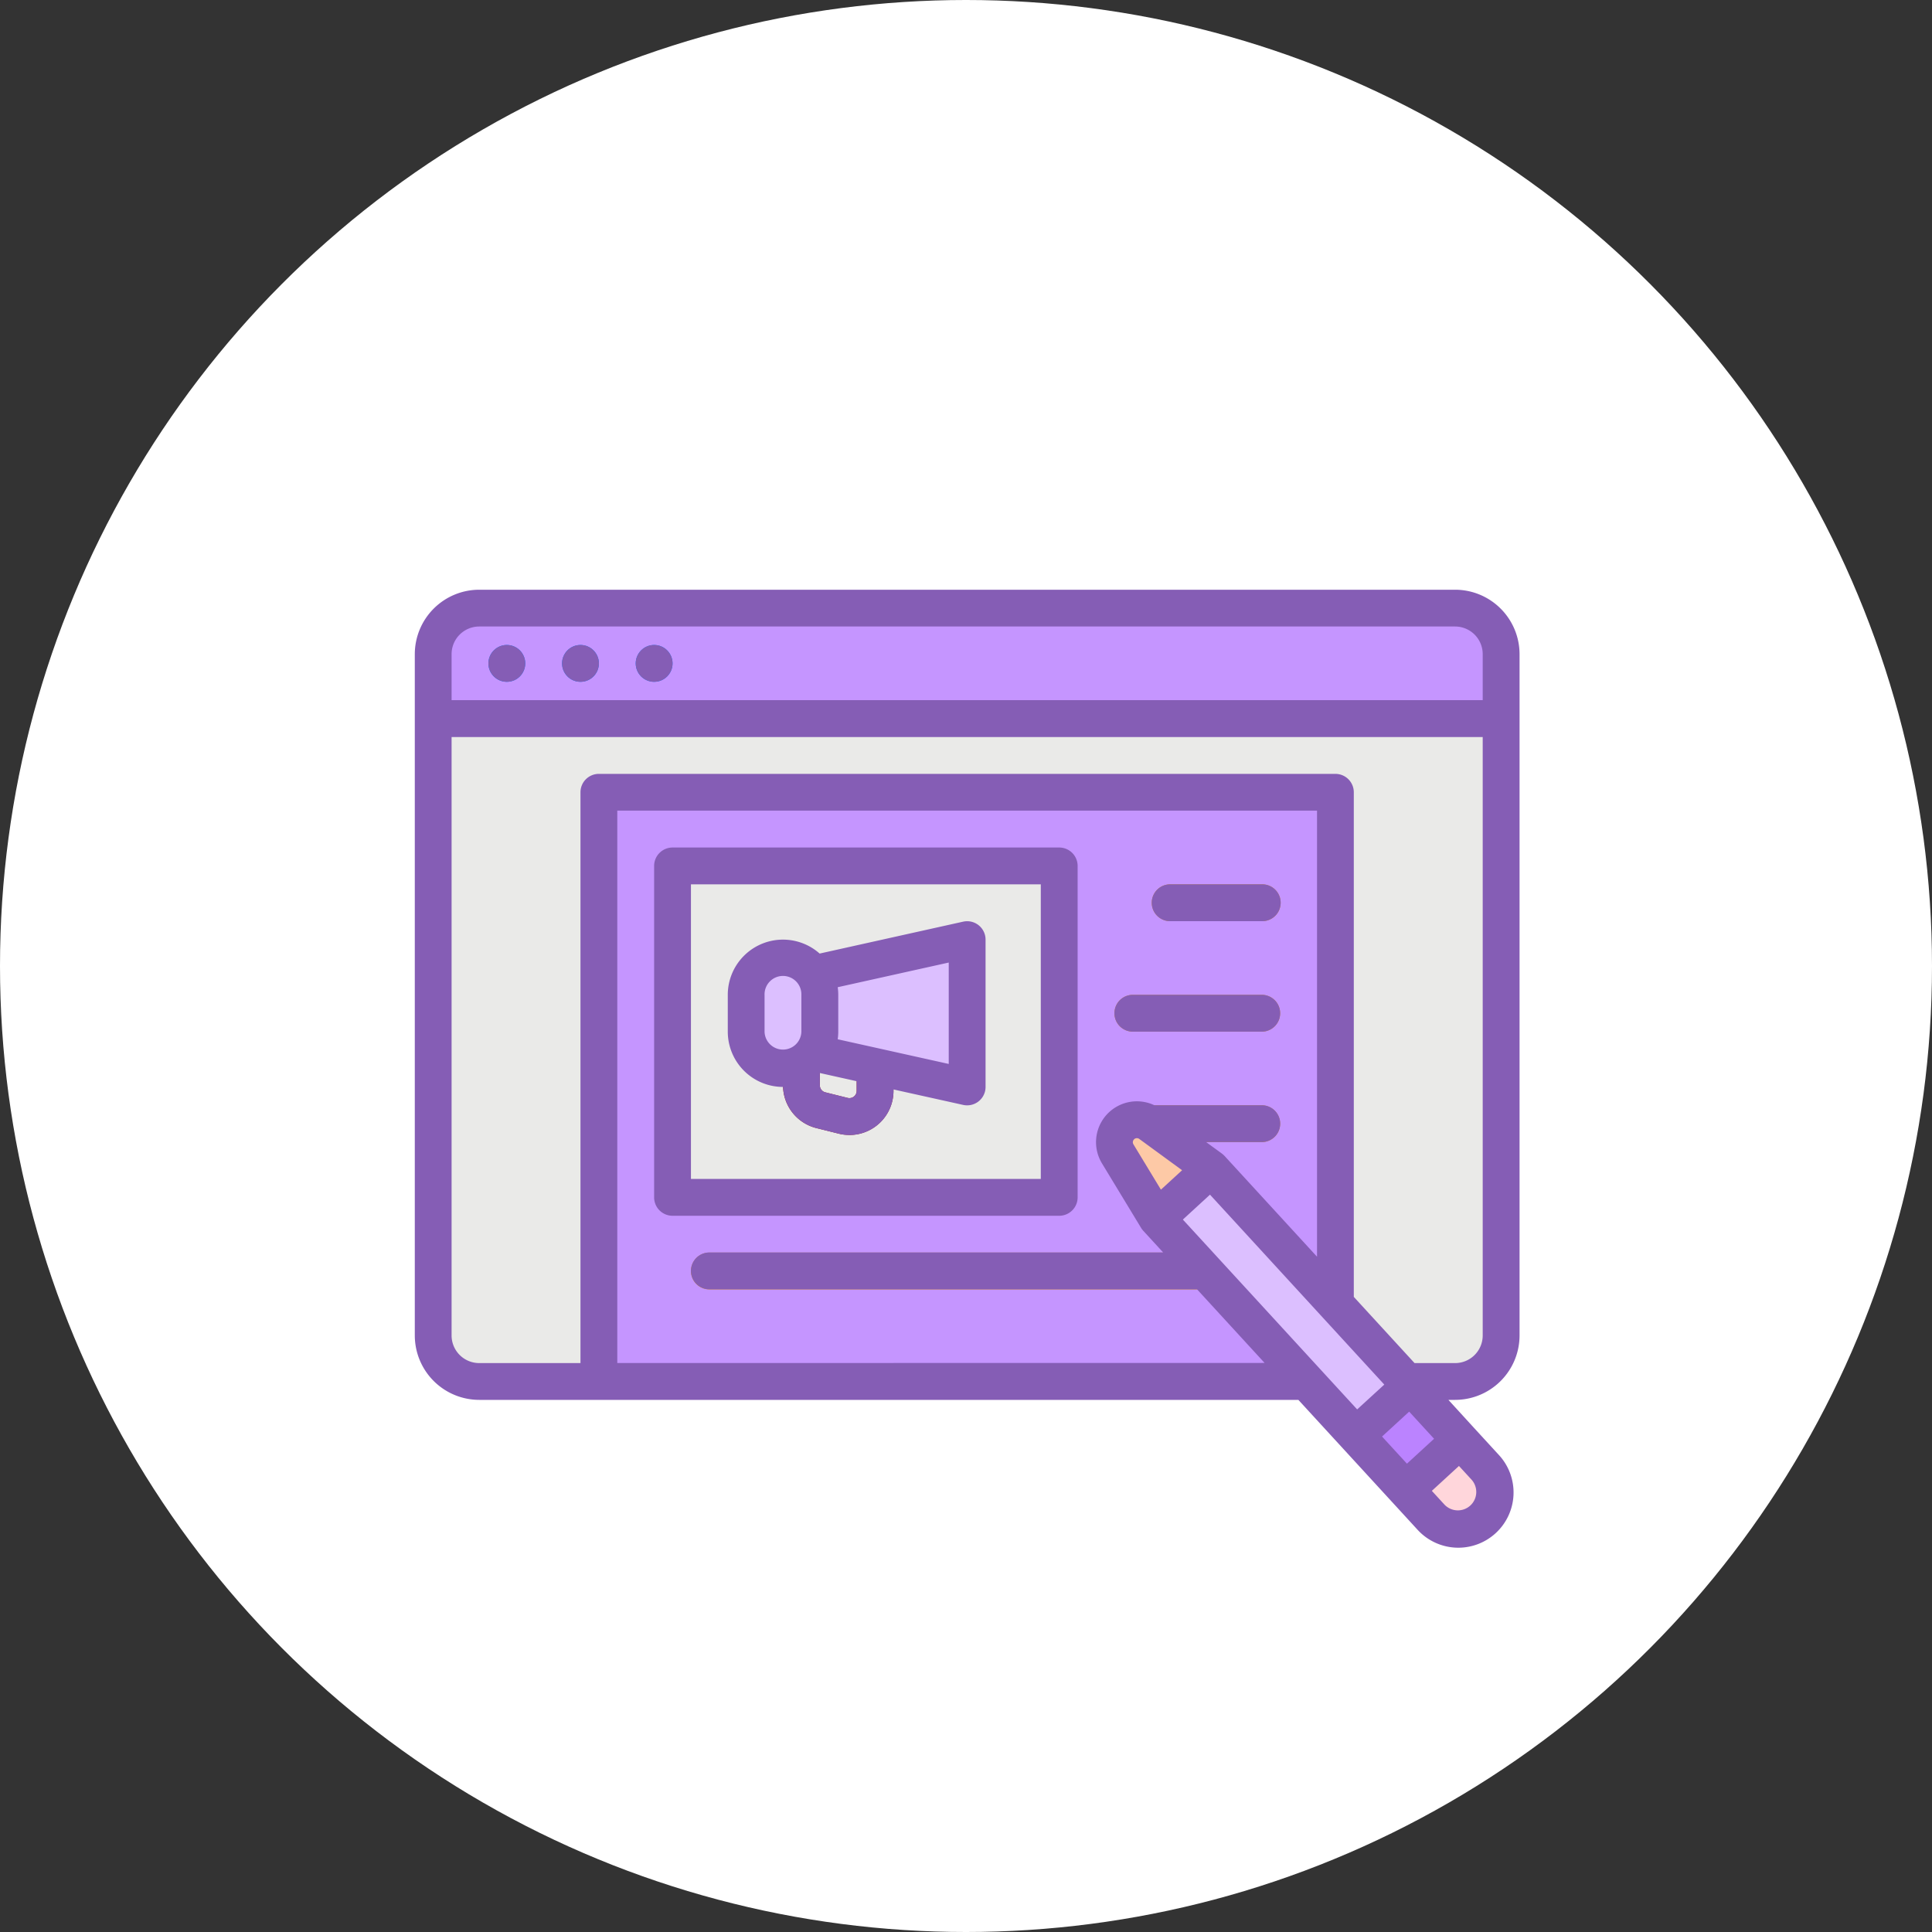 <svg xmlns="http://www.w3.org/2000/svg" width="150" height="150" viewBox="0 0 150 150">
  <rect x="0" y="0" width="150" height="150" fill="#333333" stroke="none"/>
  <g id="Grupo_61518" data-name="Grupo 61518" transform="translate(-325 -5615)">
    <circle id="Elipse_4260" data-name="Elipse 4260" cx="75" cy="75" r="75" transform="translate(325 5615)" fill="#fff"/>
    <g id="Grupo_61479" data-name="Grupo 61479" transform="translate(-299.946 -1591.514)">
      <path id="Trazado_110573" data-name="Trazado 110573" d="M662.151,7253.73h75.768a3.575,3.575,0,0,1,3.574,3.574v5H658.577v-5A3.575,3.575,0,0,1,662.151,7253.73Z" fill="#c595ff"/>
      <circle id="Elipse_4263" data-name="Elipse 4263" cx="1.43" cy="1.43" r="1.43" transform="translate(662.866 7256.59)" fill="#007af6"/>
      <circle id="Elipse_4264" data-name="Elipse 4264" cx="1.43" cy="1.43" r="1.43" transform="translate(668.584 7256.59)" fill="#007af6"/>
      <circle id="Elipse_4265" data-name="Elipse 4265" cx="1.43" cy="1.43" r="1.43" transform="translate(674.303 7256.59)" fill="#007af6"/>
      <path id="Trazado_110574" data-name="Trazado 110574" d="M658.577,7262.308h82.916V7310.2a3.574,3.574,0,0,1-3.574,3.574H662.151a3.574,3.574,0,0,1-3.574-3.574v-47.891Z" fill="#eaeae8"/>
      <path id="Trazado_110575" data-name="Trazado 110575" d="M671.444,7268.026h57.183v45.747H671.444Z" fill="#c595ff"/>
      <path id="Trazado_110576" data-name="Trazado 110576" d="M677.162,7273.745h30.021v25.732H677.162Z" fill="#eaeae8"/>
      <path id="Trazado_110577" data-name="Trazado 110577" d="M690.9,7294.63a3.419,3.419,0,0,1-.838-.1l-1.731-.432a3.42,3.42,0,0,1-2.593-3.321v-4.162a1.43,1.43,0,0,1,2.86,0v4.162a.562.562,0,0,0,.427.547l1.731.432a.564.564,0,0,0,.684-.41.573.573,0,0,0,.017-.137v-3.165a1.43,1.43,0,0,1,2.859,0v3.165a3.426,3.426,0,0,1-3.416,3.425Z" fill="#961b20"/>
      <g id="Grupo_61502" data-name="Grupo 61502">
        <path id="Trazado_110578" data-name="Trazado 110578" d="M722.908,7278.033H715.76a1.43,1.43,0,0,1,0-2.859h7.148a1.43,1.43,0,1,1,0,2.859Z" fill="#d18d28"/>
        <path id="Trazado_110579" data-name="Trazado 110579" d="M722.908,7286.611H712.9a1.429,1.429,0,0,1,0-2.859h10.007a1.429,1.429,0,1,1,0,2.859Z" fill="#d18d28"/>
        <path id="Trazado_110580" data-name="Trazado 110580" d="M722.908,7295.188H712.9a1.429,1.429,0,0,1,0-2.859h10.007a1.429,1.429,0,1,1,0,2.859Z" fill="#d18d28"/>
        <path id="Trazado_110581" data-name="Trazado 110581" d="M720.049,7306.625H680.021a1.429,1.429,0,1,1,0-2.859h40.028a1.429,1.429,0,1,1,0,2.859Z" fill="#d18d28"/>
      </g>
      <path id="Trazado_110582" data-name="Trazado 110582" d="M714.772,7301.133l4.214-3.866,19.328,21.072-4.215,3.866Z" fill="#dcbfff"/>
      <path id="Trazado_110583" data-name="Trazado 110583" d="M711.725,7296.1l3.037,5.01,4.215-3.866-4.732-3.457a1.744,1.744,0,0,0-2.52,2.313Z" fill="#fdc9a6"/>
      <path id="Trazado_110584" data-name="Trazado 110584" d="M734.1,7322.206l4.214-3.866h0l1.933,2.107a2.86,2.86,0,0,1-4.215,3.866l-1.932-2.107Z" fill="#ffd6db"/>
      <path id="Trazado_110585" data-name="Trazado 110585" d="M730.236,7317.991l4.214-3.866,3.866,4.215-4.214,3.865Z" fill="#bb83ff"/>
      <path id="Trazado_110586" data-name="Trazado 110586" d="M687.169,7288.04l12.866,2.859v-11.436l-12.866,2.859Z" fill="#dcbfff"/>
      <path id="Trazado_110587" data-name="Trazado 110587" d="M685.739,7280.892h0a2.861,2.861,0,0,1,2.86,2.86v2.859a2.86,2.86,0,0,1-2.86,2.859h0a2.859,2.859,0,0,1-2.859-2.859v-2.859A2.86,2.86,0,0,1,685.739,7280.892Z" fill="#dcbfff"/>
      <path id="Trazado_110588" data-name="Trazado 110588" d="M737.919,7252.3H662.151a5.009,5.009,0,0,0-5,5v52.9a5.008,5.008,0,0,0,5,5h63.6l7.288,7.941,1.933,2.107a4.289,4.289,0,1,0,6.319-5.8l-1.933-2.106L737.4,7315.2h.524a5.008,5.008,0,0,0,5-5v-52.9a5.009,5.009,0,0,0-5-5Zm-77.912,5a2.147,2.147,0,0,1,2.144-2.144h75.768a2.146,2.146,0,0,1,2.144,2.144v3.574H660.007Zm12.866,55.039v-42.887H727.2v34.633l-7.168-7.811c-.018-.019-.037-.037-.056-.056s-.024-.024-.037-.035c-.038-.034-.076-.066-.117-.1l-1.235-.9h4.324a1.429,1.429,0,1,0,0-2.859H714.57a3.172,3.172,0,0,0-4.068,4.513l3.032,5,.006.01v0l0,0a1.351,1.351,0,0,0,.08.118l.036.043c.016.02.031.04.049.059l1.549,1.688H680.021a1.429,1.429,0,1,0,0,2.859h37.861l5.248,5.718Zm62.362,6.847-1.054.967-1.934-2.107,2.107-1.933,1.933,2.107Zm-4.92-3.246L716.783,7301.2l2.106-1.933,13.533,14.746ZM713,7294.965a.315.315,0,0,1,.4-.023l3.324,2.428-1.644,1.509-2.135-3.52a.315.315,0,0,1,.057-.394Zm26.1,28.438a1.431,1.431,0,0,1-2.019-.086l-.967-1.054,2.106-1.932.967,1.053a1.43,1.43,0,0,1-.087,2.02Zm-1.182-11.06h-3.147l-4.716-5.139v-39.178a1.429,1.429,0,0,0-1.429-1.429H671.444a1.429,1.429,0,0,0-1.43,1.429v44.317h-7.863a2.146,2.146,0,0,1-2.144-2.144v-46.461h80.056V7310.2a2.145,2.145,0,0,1-2.144,2.144Z" fill="#855db5"/>
      <circle id="Elipse_4266" data-name="Elipse 4266" cx="1.43" cy="1.43" r="1.43" transform="translate(662.866 7256.59)" fill="#855db5"/>
      <circle id="Elipse_4267" data-name="Elipse 4267" cx="1.43" cy="1.43" r="1.43" transform="translate(668.584 7256.59)" fill="#855db5"/>
      <circle id="Elipse_4268" data-name="Elipse 4268" cx="1.43" cy="1.43" r="1.43" transform="translate(674.303 7256.59)" fill="#855db5"/>
      <path id="Trazado_110589" data-name="Trazado 110589" d="M708.613,7299.477v-25.732a1.43,1.43,0,0,0-1.43-1.43H677.162a1.43,1.43,0,0,0-1.43,1.43v25.732a1.429,1.429,0,0,0,1.43,1.429h30.021A1.429,1.429,0,0,0,708.613,7299.477Zm-2.86-1.43H678.591v-22.873h27.162Z" fill="#855db5"/>
      <path id="Trazado_110590" data-name="Trazado 110590" d="M685.739,7290.9h.006a3.417,3.417,0,0,0,2.587,3.2l1.732.433a3.416,3.416,0,0,0,4.253-3.322v-.112l5.408,1.2a1.431,1.431,0,0,0,1.706-1.085,1.477,1.477,0,0,0,.034-.311v-11.436a1.429,1.429,0,0,0-1.43-1.43,1.474,1.474,0,0,0-.31.034l-11.143,2.477a4.285,4.285,0,0,0-7.131,3.208v2.859a4.292,4.292,0,0,0,4.288,4.288Zm5.719.306a.564.564,0,0,1-.564.564.521.521,0,0,1-.137-.017l-1.731-.432a.562.562,0,0,1-.427-.547v-.951l2.859.636Zm7.148-2.088-8.62-1.915a4.185,4.185,0,0,0,.042-.591v-2.859a4.192,4.192,0,0,0-.042-.592l8.62-1.915Zm-14.3-5.365a1.43,1.43,0,1,1,2.859,0v2.859a1.43,1.43,0,0,1-2.859,0Z" fill="#855db5"/>
      <path id="Trazado_110591" data-name="Trazado 110591" d="M715.76,7278.033h7.148a1.43,1.43,0,1,0,0-2.859H715.76a1.43,1.43,0,0,0,0,2.859Z" fill="#855db5"/>
      <path id="Trazado_110592" data-name="Trazado 110592" d="M712.9,7286.611h10.007a1.429,1.429,0,1,0,0-2.859H712.9a1.429,1.429,0,0,0,0,2.859Z" fill="#855db5"/>
      <rect id="Rectángulo_5525" data-name="Rectángulo 5525" width="102" height="102" transform="translate(648.946 7234.513)" fill="none"/>
    </g>
  </g>
</svg>
